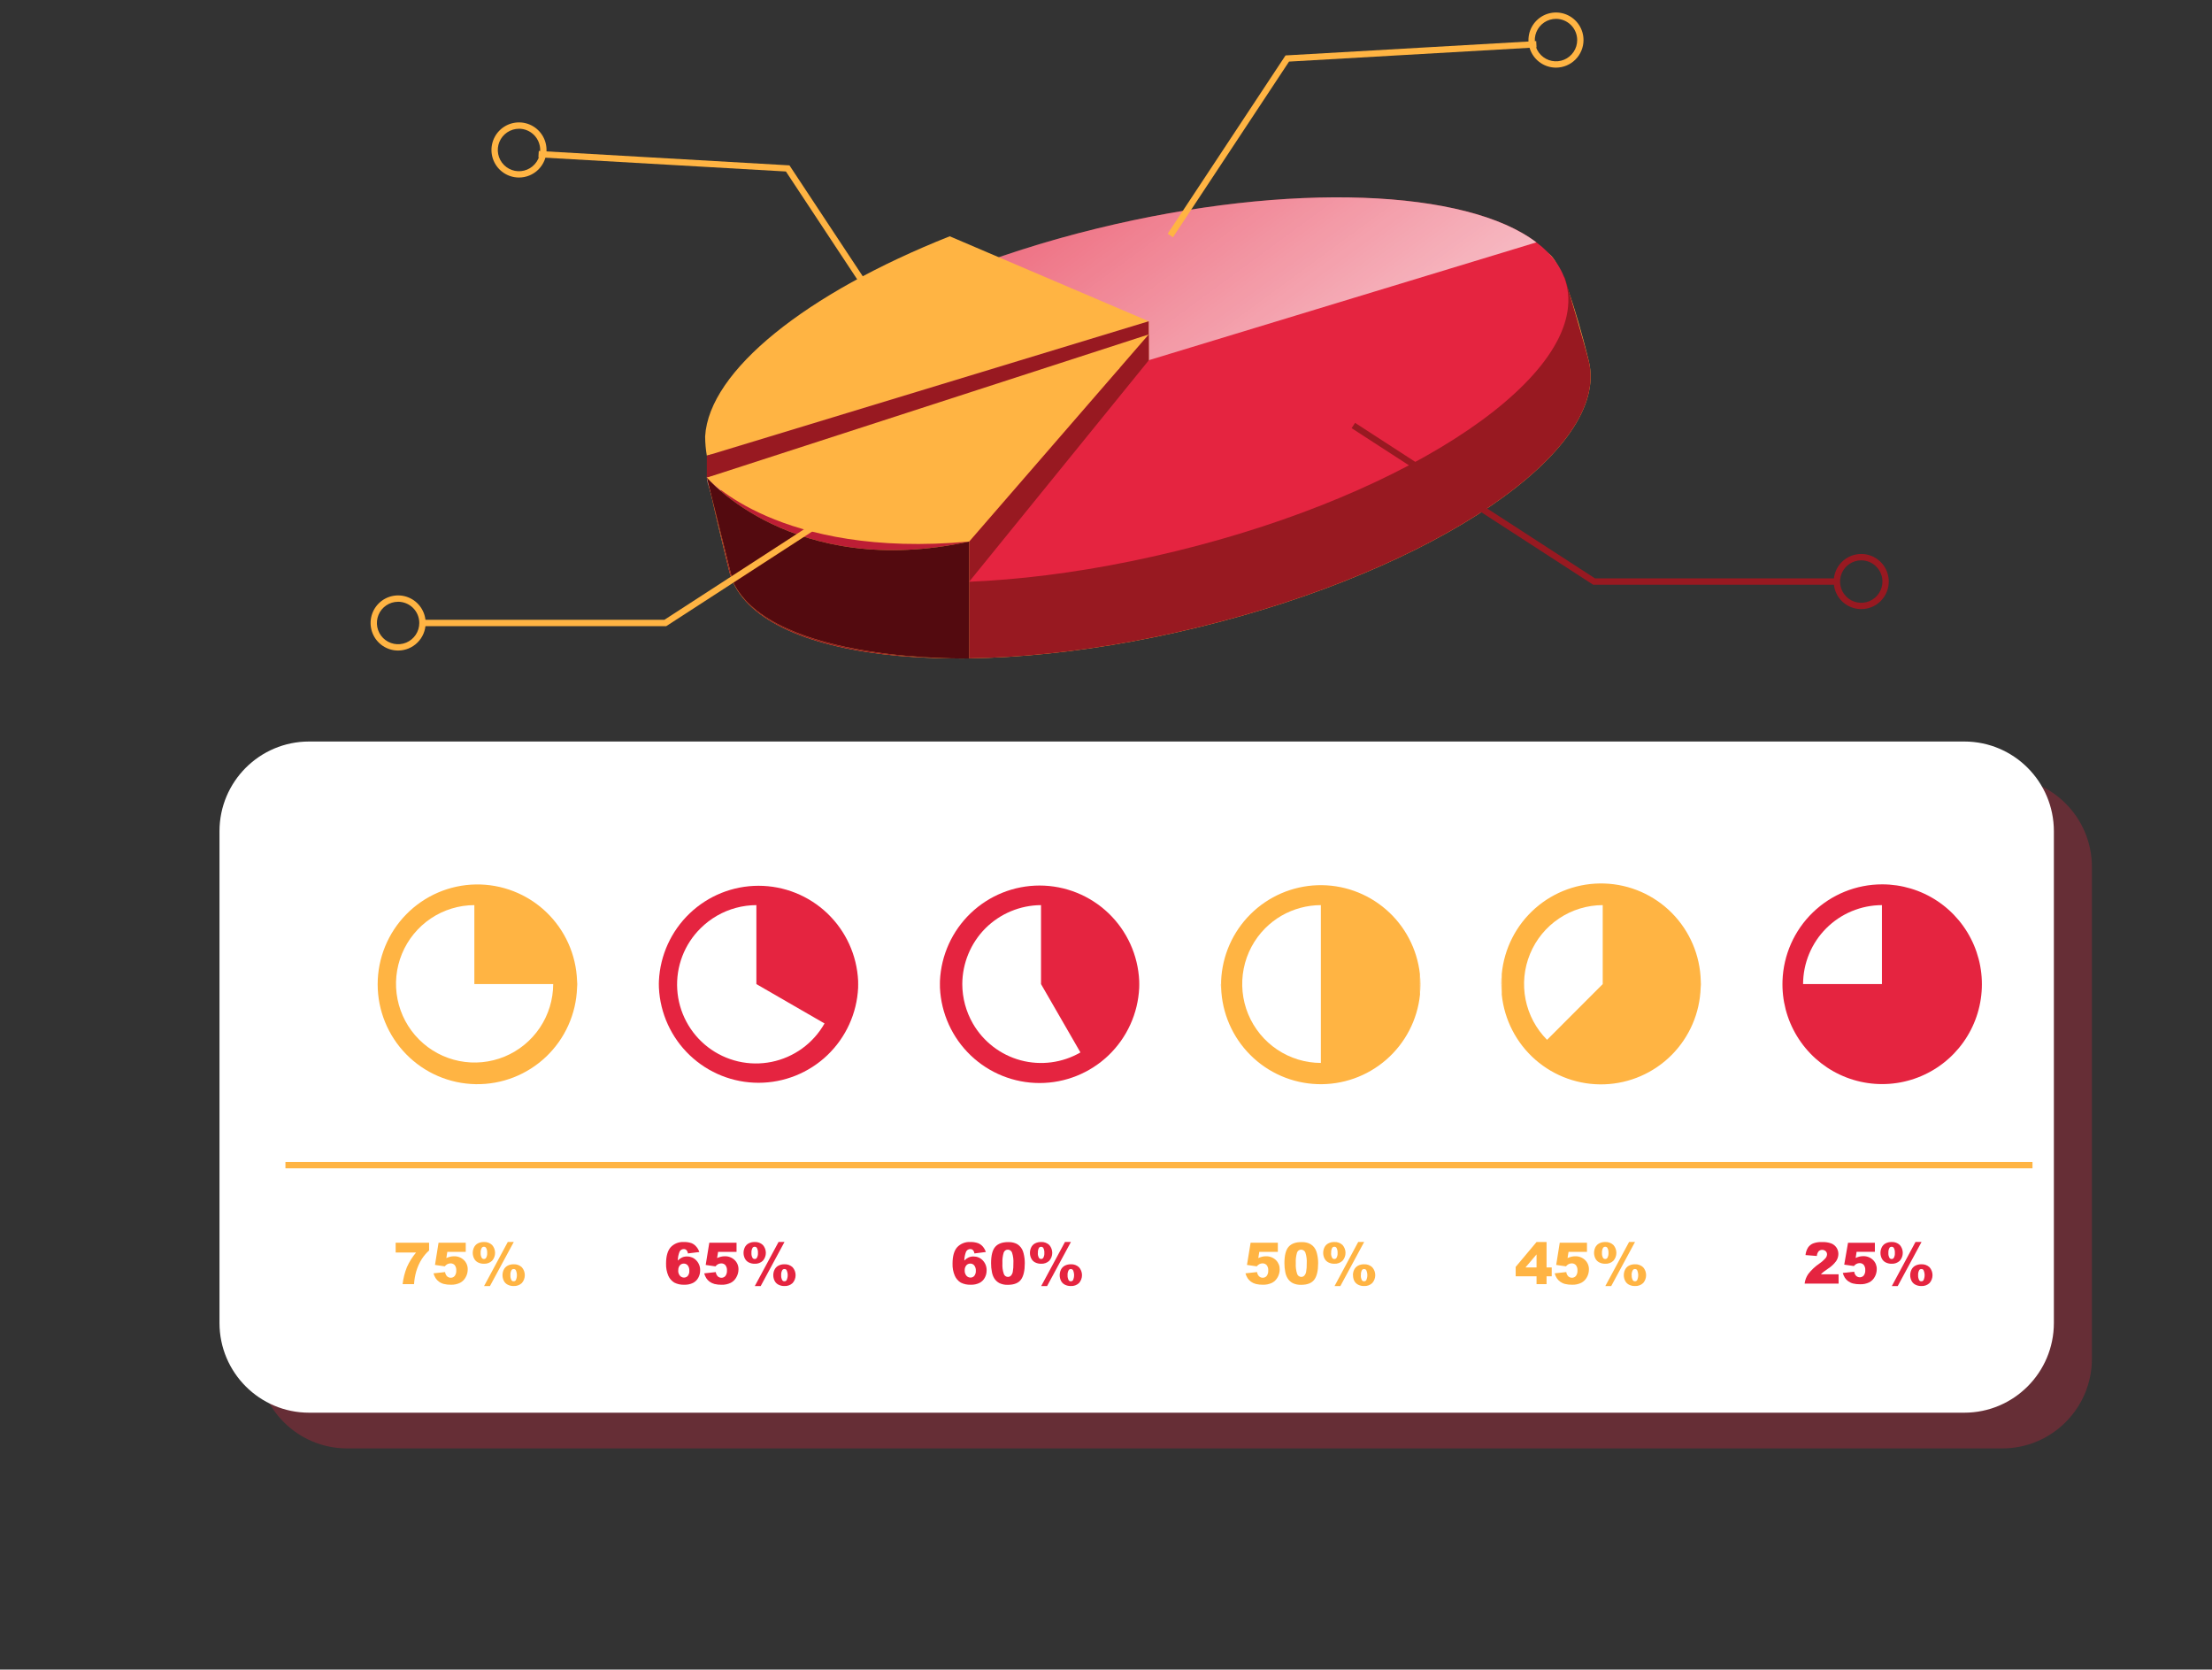 <svg width="163" height="123" viewBox="0 0 163 123" fill="none" xmlns="http://www.w3.org/2000/svg">
<rect x="0" y="0" width="163" height="123" fill="#333333" stroke="none"/>
<path d="M88.296 46.216C70.804 50.485 55.324 48.622 53.728 42.053C53.617 41.601 52.244 36.054 52.267 35.578C52.267 35.565 53.017 35.578 53.022 35.556C53.4 29.199 66.26 26.41 82.511 22.439C96.783 18.959 109.026 14.816 114.172 18.721C115.334 19.6 116.783 25.394 117.077 26.605C118.679 33.178 105.791 41.95 88.296 46.216Z" fill="#FFB443"/>
<path d="M88.296 46.216C70.804 50.485 55.324 48.622 53.728 42.053C53.617 41.601 52.126 35.351 52.126 35.351C52.504 28.992 66.26 26.41 82.511 22.439C96.783 18.959 110.164 16.548 115.312 20.452C115.312 20.452 116.783 25.396 117.077 26.612C118.679 33.178 105.791 41.95 88.296 46.216Z" fill="#981921"/>
<path opacity="0.29" d="M147.547 57.261H25.58C21.933 57.261 18.977 60.221 18.977 63.872V100.096C18.977 103.747 21.933 106.707 25.58 106.707H147.547C151.194 106.707 154.151 103.747 154.151 100.096V63.872C154.151 60.221 151.194 57.261 147.547 57.261Z" fill="#E52440"/>
<path d="M144.745 54.629H22.778C19.131 54.629 16.174 57.589 16.174 61.241V97.464C16.174 101.116 19.131 104.076 22.778 104.076H144.745C148.392 104.076 151.348 101.116 151.348 97.464V61.241C151.348 57.589 148.392 54.629 144.745 54.629Z" fill="white"/>
<path d="M48.541 72.515C48.541 72.601 48.551 72.686 48.555 72.768C48.555 72.683 48.555 72.597 48.555 72.515H48.541Z" fill="#FFB443"/>
<path d="M48.555 72.26C48.555 72.346 48.541 72.431 48.541 72.515H48.56C48.56 72.43 48.556 72.346 48.555 72.26Z" fill="#FFB443"/>
<path d="M69.252 72.515C69.252 72.601 69.263 72.686 69.264 72.768C69.264 72.683 69.264 72.597 69.264 72.515H69.252Z" fill="#FFB443"/>
<path d="M69.264 72.26C69.264 72.346 69.252 72.431 69.252 72.515H69.271C69.271 72.43 69.266 72.346 69.264 72.26Z" fill="#FFB443"/>
<path d="M42.518 72.515H42.537C42.537 72.43 42.527 72.344 42.523 72.26C42.523 72.346 42.518 72.43 42.518 72.515Z" fill="#FFB443"/>
<path d="M42.523 72.768C42.523 72.683 42.537 72.597 42.537 72.515H42.518C42.518 72.599 42.523 72.683 42.523 72.768Z" fill="#FFB443"/>
<path d="M89.984 72.26C89.984 72.346 89.971 72.431 89.971 72.515H89.984C89.984 72.43 89.984 72.346 89.984 72.26Z" fill="#FFB443"/>
<path d="M63.228 72.515H63.249C63.249 72.428 63.238 72.344 63.235 72.26C63.233 72.346 63.228 72.43 63.228 72.515Z" fill="#FFB443"/>
<path d="M89.962 72.515C89.962 72.601 89.972 72.686 89.976 72.768C89.976 72.683 89.976 72.597 89.976 72.515H89.962Z" fill="#FFB443"/>
<path d="M63.235 72.768C63.235 72.683 63.249 72.597 63.249 72.515H63.228C63.228 72.599 63.233 72.683 63.235 72.768Z" fill="#FFB443"/>
<path d="M83.946 72.768C83.946 72.683 83.958 72.597 83.958 72.515H83.94C83.94 72.599 83.945 72.683 83.946 72.768Z" fill="#FFB443"/>
<path d="M110.633 72.515C110.632 72.767 110.645 73.019 110.67 73.27C110.684 73.02 110.692 72.768 110.692 72.515H110.633Z" fill="#FFB443"/>
<path d="M110.663 71.759C110.638 72.01 110.625 72.262 110.626 72.515H110.686C110.693 72.26 110.684 72.008 110.663 71.759Z" fill="#FFB443"/>
<path d="M83.94 72.515H83.958C83.958 72.43 83.948 72.344 83.946 72.26C83.945 72.346 83.94 72.43 83.94 72.515Z" fill="#FFB443"/>
<path d="M131.363 72.515C131.363 72.43 131.363 72.344 131.363 72.26C131.363 72.346 131.349 72.431 131.349 72.515H131.363Z" fill="#FFB443"/>
<path d="M104.631 73.27C104.657 73.019 104.67 72.767 104.67 72.515H104.608C104.608 72.768 104.617 73.02 104.631 73.27Z" fill="#FFB443"/>
<path d="M104.608 72.515H104.67C104.67 72.262 104.657 72.01 104.631 71.759C104.617 72.008 104.608 72.26 104.608 72.515Z" fill="#FFB443"/>
<path d="M131.342 72.515C131.342 72.601 131.353 72.686 131.356 72.768C131.356 72.683 131.356 72.597 131.356 72.515H131.342Z" fill="#FFB443"/>
<path d="M125.32 72.515H125.339C125.339 72.43 125.328 72.344 125.327 72.26C125.325 72.346 125.32 72.43 125.32 72.515Z" fill="#FFB443"/>
<path d="M125.327 72.768C125.327 72.683 125.339 72.597 125.339 72.515H125.32C125.32 72.599 125.325 72.683 125.327 72.768Z" fill="#FFB443"/>
<path d="M42.523 72.26C42.456 70.332 41.635 68.508 40.238 67.18C38.84 65.852 36.977 65.127 35.051 65.16C33.124 65.194 31.288 65.984 29.938 67.36C28.587 68.736 27.83 70.588 27.83 72.517C27.83 74.446 28.587 76.298 29.938 77.674C31.288 79.05 33.124 79.84 35.051 79.873C36.977 79.907 38.84 79.182 40.238 77.854C41.635 76.526 42.456 74.701 42.523 72.773C42.523 72.688 42.523 72.602 42.523 72.52C42.523 72.438 42.523 72.346 42.523 72.26Z" fill="#FFB443"/>
<path d="M63.235 72.26C63.144 70.372 62.331 68.592 60.964 67.288C59.598 65.984 57.782 65.257 55.895 65.257C54.007 65.257 52.192 65.984 50.825 67.288C49.459 68.592 48.646 70.372 48.555 72.26C48.555 72.346 48.555 72.431 48.555 72.515C48.555 72.599 48.555 72.686 48.555 72.768C48.646 74.656 49.459 76.436 50.825 77.74C52.192 79.044 54.007 79.771 55.895 79.771C57.782 79.771 59.598 79.044 60.964 77.74C62.331 76.436 63.144 74.656 63.235 72.768C63.235 72.683 63.235 72.597 63.235 72.515C63.235 72.433 63.233 72.346 63.235 72.26Z" fill="#E52440"/>
<path d="M104.631 71.759C104.426 69.916 103.535 68.218 102.134 67.005C100.733 65.792 98.927 65.153 97.076 65.216C95.225 65.28 93.466 66.04 92.151 67.346C90.836 68.653 90.062 70.407 89.984 72.26C89.984 72.346 89.984 72.431 89.984 72.515C89.984 72.599 89.984 72.686 89.984 72.768C90.048 74.632 90.816 76.402 92.132 77.72C93.449 79.039 95.217 79.807 97.078 79.871C98.939 79.935 100.755 79.288 102.159 78.063C103.562 76.838 104.449 75.124 104.639 73.27C104.625 73.02 104.617 72.768 104.617 72.515C104.617 72.262 104.617 72.008 104.631 71.759Z" fill="#FFB443"/>
<path d="M83.947 72.26C83.86 70.369 83.049 68.584 81.682 67.276C80.314 65.969 78.496 65.239 76.606 65.239C74.715 65.239 72.897 65.969 71.529 67.276C70.162 68.584 69.351 70.369 69.264 72.26C69.264 72.346 69.264 72.431 69.264 72.515C69.264 72.599 69.264 72.686 69.264 72.768C69.351 74.659 70.162 76.444 71.529 77.752C72.897 79.06 74.715 79.789 76.606 79.789C78.496 79.789 80.314 79.06 81.682 77.752C83.049 76.444 83.86 74.659 83.947 72.768C83.947 72.683 83.947 72.597 83.947 72.515C83.947 72.433 83.945 72.346 83.947 72.26Z" fill="#E52440"/>
<path d="M125.327 72.26C125.28 70.385 124.519 68.598 123.201 67.265C121.882 65.932 120.104 65.154 118.231 65.09C116.358 65.026 114.532 65.681 113.125 66.92C111.718 68.16 110.838 69.891 110.663 71.759C110.677 72.008 110.686 72.26 110.686 72.515C110.686 72.77 110.686 73.028 110.663 73.27C110.851 75.127 111.736 76.843 113.14 78.072C114.545 79.3 116.363 79.948 118.226 79.884C120.089 79.82 121.859 79.049 123.176 77.728C124.493 76.407 125.26 74.634 125.32 72.768C125.32 72.683 125.32 72.597 125.32 72.515C125.32 72.433 125.325 72.346 125.327 72.26Z" fill="#FFB443"/>
<path d="M138.691 65.152C136.786 65.153 134.956 65.895 133.587 67.221C132.217 68.547 131.416 70.354 131.351 72.26C131.351 72.346 131.351 72.431 131.351 72.515C131.351 72.599 131.351 72.686 131.351 72.768C131.402 74.212 131.875 75.608 132.714 76.784C133.552 77.96 134.717 78.862 136.064 79.38C137.411 79.897 138.88 80.006 140.288 79.692C141.696 79.379 142.982 78.658 143.983 77.619C144.985 76.579 145.659 75.268 145.921 73.848C146.184 72.427 146.023 70.961 145.458 69.632C144.894 68.303 143.951 67.169 142.748 66.372C141.545 65.576 140.134 65.151 138.691 65.152Z" fill="#E52440"/>
<path d="M34.954 72.5V66.682C33.81 66.686 32.693 67.028 31.744 67.667C30.794 68.306 30.055 69.212 29.619 70.27C29.183 71.329 29.069 72.493 29.294 73.617C29.518 74.74 30.069 75.771 30.878 76.581C31.686 77.391 32.717 77.943 33.839 78.167C34.96 78.391 36.123 78.278 37.181 77.842C38.238 77.405 39.143 76.665 39.781 75.714C40.419 74.763 40.761 73.645 40.765 72.5H34.954Z" fill="white"/>
<path d="M55.737 72.5V66.682C54.718 66.685 53.716 66.955 52.832 67.464C52.393 67.718 51.988 68.027 51.627 68.385C51.035 68.968 50.575 69.672 50.278 70.449C49.981 71.226 49.854 72.058 49.905 72.888C49.956 73.718 50.184 74.528 50.575 75.262C50.965 75.997 51.508 76.639 52.167 77.145C52.826 77.651 53.586 78.01 54.396 78.198C55.205 78.385 56.045 78.397 56.86 78.231C57.674 78.066 58.443 77.727 59.116 77.239C59.788 76.751 60.349 76.123 60.759 75.4L55.737 72.5Z" fill="white"/>
<path d="M76.712 72.5V66.682C75.174 66.691 73.701 67.306 72.611 68.393C71.528 69.486 70.917 70.96 70.91 72.5C70.913 73.521 71.182 74.523 71.691 75.408C72.461 76.742 73.728 77.715 75.213 78.115C76.7 78.513 78.283 78.305 79.616 77.535L76.712 72.5Z" fill="white"/>
<path d="M97.333 72.5V66.682C96.313 66.685 95.312 66.955 94.428 67.464C93.991 67.718 93.589 68.028 93.232 68.385C92.422 69.198 91.871 70.233 91.648 71.36C91.425 72.487 91.54 73.654 91.978 74.715C92.417 75.777 93.159 76.684 94.112 77.324C95.065 77.963 96.186 78.306 97.333 78.309V72.491V72.5Z" fill="white"/>
<path d="M118.103 72.5V66.682C116.956 66.685 115.835 67.028 114.882 67.667C113.929 68.306 113.186 69.214 112.748 70.275C112.309 71.337 112.194 72.504 112.417 73.631C112.64 74.757 113.191 75.793 114.001 76.606L118.103 72.5Z" fill="white"/>
<path d="M138.678 72.5V66.682C137.138 66.686 135.662 67.3 134.573 68.39C133.484 69.48 132.871 70.958 132.867 72.5H138.678Z" fill="white"/>
<path d="M29.155 91.554H31.62V92.124C31.414 92.309 31.233 92.521 31.083 92.754C30.905 93.038 30.766 93.346 30.671 93.669C30.584 93.974 30.53 94.288 30.511 94.605H29.668C29.717 94.176 29.823 93.756 29.983 93.356C30.157 92.967 30.384 92.603 30.658 92.276H29.157L29.155 91.554Z" fill="#FFB443"/>
<path d="M32.316 91.554H34.32V92.228H32.962L32.89 92.685C32.979 92.642 33.072 92.609 33.168 92.586C33.258 92.564 33.35 92.552 33.442 92.552C33.577 92.546 33.713 92.567 33.84 92.615C33.967 92.663 34.083 92.735 34.182 92.829C34.275 92.918 34.348 93.026 34.397 93.146C34.446 93.266 34.469 93.394 34.465 93.523C34.466 93.722 34.416 93.916 34.32 94.09C34.227 94.268 34.083 94.413 33.905 94.506C33.692 94.609 33.458 94.658 33.221 94.649C33.049 94.652 32.877 94.633 32.709 94.593C32.578 94.56 32.454 94.502 32.345 94.422C32.248 94.352 32.166 94.265 32.1 94.165C32.031 94.055 31.978 93.935 31.945 93.809L32.799 93.715C32.81 93.833 32.861 93.944 32.944 94.028C33.018 94.098 33.115 94.136 33.216 94.134C33.272 94.135 33.327 94.124 33.377 94.101C33.427 94.078 33.472 94.044 33.507 94.001C33.592 93.885 33.632 93.743 33.621 93.6C33.633 93.458 33.593 93.316 33.507 93.202C33.467 93.16 33.419 93.127 33.366 93.105C33.312 93.083 33.255 93.073 33.197 93.075C33.115 93.076 33.034 93.096 32.962 93.135C32.89 93.176 32.826 93.23 32.774 93.294L32.054 93.19L32.316 91.554Z" fill="#FFB443"/>
<path d="M34.836 92.302C34.836 92.162 34.868 92.023 34.93 91.898C34.99 91.772 35.088 91.669 35.211 91.604C35.349 91.532 35.504 91.497 35.66 91.501C35.77 91.495 35.88 91.511 35.983 91.549C36.087 91.587 36.181 91.645 36.262 91.72C36.404 91.88 36.482 92.087 36.482 92.302C36.482 92.516 36.404 92.723 36.262 92.883C36.181 92.959 36.087 93.017 35.983 93.054C35.88 93.092 35.77 93.108 35.66 93.103C35.504 93.106 35.349 93.071 35.211 93C35.088 92.935 34.989 92.832 34.93 92.706C34.868 92.58 34.836 92.442 34.836 92.302ZM35.419 92.302C35.409 92.432 35.438 92.562 35.503 92.675C35.52 92.7 35.544 92.72 35.572 92.734C35.599 92.747 35.63 92.753 35.66 92.752C35.691 92.754 35.721 92.748 35.748 92.734C35.776 92.721 35.799 92.7 35.816 92.675C35.881 92.562 35.91 92.432 35.899 92.302C35.909 92.171 35.88 92.041 35.816 91.927C35.798 91.902 35.775 91.882 35.748 91.869C35.72 91.856 35.69 91.851 35.66 91.853C35.63 91.852 35.599 91.857 35.572 91.87C35.545 91.883 35.521 91.903 35.503 91.927C35.437 92.042 35.408 92.174 35.419 92.305V92.302ZM37.419 91.498H37.86L36.103 94.749H35.67L37.419 91.498ZM37.029 93.944C37.029 93.805 37.06 93.667 37.12 93.541C37.18 93.415 37.28 93.312 37.403 93.246C37.541 93.175 37.694 93.139 37.849 93.142C37.96 93.136 38.07 93.152 38.174 93.19C38.278 93.227 38.373 93.286 38.454 93.361C38.595 93.522 38.673 93.729 38.673 93.944C38.673 94.158 38.595 94.365 38.454 94.526C38.373 94.601 38.278 94.66 38.174 94.697C38.07 94.735 37.96 94.751 37.849 94.745C37.694 94.749 37.541 94.713 37.403 94.641C37.279 94.577 37.18 94.474 37.12 94.348C37.06 94.223 37.029 94.086 37.029 93.948V93.944ZM37.612 93.944C37.602 94.075 37.63 94.205 37.694 94.319C37.711 94.344 37.734 94.364 37.762 94.377C37.789 94.39 37.819 94.395 37.849 94.393C37.88 94.395 37.91 94.389 37.938 94.376C37.966 94.363 37.99 94.344 38.008 94.319C38.062 94.202 38.09 94.074 38.09 93.944C38.09 93.815 38.062 93.687 38.008 93.57C37.99 93.544 37.966 93.524 37.939 93.511C37.911 93.498 37.88 93.492 37.849 93.494C37.819 93.492 37.788 93.498 37.761 93.512C37.734 93.525 37.711 93.546 37.694 93.571C37.629 93.687 37.6 93.819 37.612 93.951V93.944Z" fill="#FFB443"/>
<path d="M51.532 92.239L50.691 92.343C50.681 92.25 50.643 92.163 50.581 92.093C50.529 92.045 50.459 92.019 50.388 92.021C50.321 92.02 50.255 92.04 50.198 92.076C50.142 92.113 50.097 92.166 50.07 92.228C49.991 92.432 49.95 92.649 49.947 92.868C50.037 92.774 50.142 92.697 50.258 92.641C50.374 92.589 50.501 92.564 50.627 92.567C50.755 92.565 50.882 92.59 51 92.64C51.118 92.69 51.224 92.764 51.311 92.858C51.405 92.955 51.478 93.071 51.526 93.197C51.575 93.323 51.598 93.458 51.593 93.594C51.595 93.787 51.546 93.977 51.451 94.145C51.36 94.307 51.223 94.438 51.056 94.521C50.859 94.613 50.643 94.657 50.426 94.649C50.172 94.66 49.92 94.607 49.693 94.494C49.498 94.377 49.345 94.203 49.252 93.996C49.129 93.711 49.071 93.402 49.081 93.092C49.081 92.543 49.197 92.139 49.423 91.884C49.545 91.754 49.694 91.653 49.86 91.587C50.025 91.521 50.203 91.491 50.381 91.501C50.576 91.494 50.771 91.522 50.956 91.585C51.088 91.638 51.205 91.723 51.297 91.831C51.404 91.948 51.484 92.087 51.532 92.239ZM49.976 93.594C49.968 93.734 50.012 93.873 50.101 93.982C50.138 94.026 50.185 94.062 50.237 94.086C50.29 94.111 50.347 94.123 50.405 94.122C50.458 94.123 50.511 94.112 50.559 94.09C50.607 94.068 50.65 94.036 50.684 93.996C50.766 93.888 50.806 93.753 50.795 93.618C50.805 93.477 50.765 93.338 50.681 93.226C50.646 93.183 50.602 93.148 50.552 93.125C50.502 93.102 50.447 93.09 50.392 93.091C50.336 93.089 50.281 93.1 50.229 93.123C50.178 93.145 50.133 93.179 50.096 93.221C50.013 93.326 49.972 93.46 49.983 93.594H49.976Z" fill="#E52440"/>
<path d="M52.268 91.554H54.275V92.228H52.916L52.842 92.685C52.932 92.642 53.026 92.609 53.123 92.586C53.212 92.564 53.303 92.552 53.394 92.552C53.53 92.546 53.665 92.567 53.792 92.615C53.92 92.663 54.036 92.735 54.134 92.829C54.227 92.918 54.301 93.026 54.35 93.146C54.399 93.266 54.422 93.394 54.418 93.523C54.416 93.723 54.364 93.918 54.266 94.091C54.173 94.269 54.028 94.414 53.851 94.507C53.638 94.61 53.403 94.659 53.167 94.651C52.995 94.654 52.822 94.635 52.654 94.595C52.523 94.561 52.4 94.503 52.29 94.424C52.195 94.353 52.112 94.266 52.046 94.167C51.978 94.056 51.926 93.936 51.891 93.811L52.745 93.717C52.758 93.834 52.809 93.944 52.89 94.03C52.964 94.099 53.061 94.137 53.162 94.136C53.218 94.137 53.273 94.126 53.323 94.103C53.374 94.08 53.419 94.045 53.454 94.003C53.538 93.887 53.579 93.745 53.569 93.602C53.581 93.46 53.539 93.317 53.453 93.204C53.413 93.161 53.365 93.128 53.312 93.106C53.258 93.085 53.201 93.075 53.143 93.077C53.061 93.078 52.98 93.098 52.907 93.137C52.836 93.178 52.773 93.232 52.721 93.296L52.002 93.192L52.268 91.554Z" fill="#E52440"/>
<path d="M54.791 92.302C54.79 92.162 54.822 92.024 54.883 91.898C54.943 91.772 55.042 91.669 55.165 91.604C55.304 91.532 55.459 91.497 55.614 91.501C55.724 91.495 55.834 91.512 55.937 91.549C56.04 91.587 56.134 91.645 56.214 91.72C56.356 91.88 56.435 92.087 56.435 92.302C56.435 92.516 56.356 92.723 56.214 92.883C56.134 92.959 56.04 93.016 55.937 93.054C55.834 93.092 55.724 93.108 55.614 93.103C55.459 93.107 55.304 93.071 55.165 93C55.042 92.935 54.943 92.832 54.883 92.706C54.822 92.58 54.79 92.442 54.791 92.302ZM55.374 92.302C55.363 92.431 55.392 92.561 55.456 92.675C55.473 92.7 55.497 92.721 55.525 92.734C55.553 92.747 55.584 92.754 55.614 92.752C55.645 92.754 55.675 92.748 55.702 92.734C55.729 92.721 55.752 92.7 55.768 92.675C55.833 92.562 55.863 92.432 55.852 92.302C55.862 92.171 55.833 92.041 55.768 91.927C55.751 91.902 55.728 91.883 55.701 91.87C55.674 91.857 55.644 91.851 55.614 91.853C55.584 91.851 55.553 91.857 55.526 91.87C55.498 91.883 55.474 91.902 55.456 91.927C55.392 92.042 55.363 92.174 55.374 92.305V92.302ZM57.371 91.498H57.809L56.054 94.749H55.62L57.371 91.498ZM56.982 93.944C56.981 93.805 57.013 93.666 57.074 93.541C57.134 93.415 57.233 93.311 57.356 93.246C57.494 93.174 57.648 93.138 57.804 93.142C57.914 93.136 58.024 93.152 58.128 93.19C58.231 93.227 58.326 93.286 58.407 93.361C58.549 93.522 58.627 93.729 58.627 93.944C58.627 94.158 58.549 94.365 58.407 94.526C58.326 94.602 58.231 94.66 58.128 94.697C58.024 94.735 57.914 94.751 57.804 94.745C57.648 94.749 57.494 94.713 57.356 94.641C57.232 94.577 57.133 94.474 57.074 94.348C57.013 94.224 56.982 94.087 56.982 93.948V93.944ZM57.565 93.944C57.554 94.075 57.583 94.206 57.648 94.319C57.665 94.344 57.689 94.364 57.716 94.377C57.743 94.39 57.774 94.395 57.804 94.393C57.834 94.395 57.864 94.389 57.892 94.376C57.919 94.363 57.943 94.344 57.961 94.319C58.016 94.202 58.045 94.074 58.045 93.944C58.045 93.815 58.016 93.687 57.961 93.57C57.944 93.544 57.92 93.524 57.893 93.51C57.865 93.497 57.834 93.492 57.804 93.494C57.773 93.492 57.743 93.498 57.715 93.512C57.688 93.525 57.665 93.546 57.648 93.571C57.582 93.686 57.553 93.819 57.565 93.951V93.944Z" fill="#E52440"/>
<path d="M72.645 92.238L71.804 92.343C71.793 92.25 71.754 92.163 71.693 92.093C71.641 92.045 71.572 92.019 71.501 92.021C71.434 92.02 71.367 92.039 71.31 92.076C71.253 92.113 71.209 92.166 71.182 92.228C71.105 92.433 71.063 92.649 71.059 92.868C71.148 92.774 71.253 92.697 71.37 92.641C71.486 92.589 71.612 92.564 71.739 92.567C71.867 92.566 71.993 92.591 72.111 92.641C72.229 92.691 72.335 92.765 72.422 92.858C72.515 92.956 72.588 93.072 72.636 93.198C72.684 93.324 72.707 93.459 72.703 93.594C72.705 93.787 72.656 93.977 72.561 94.145C72.471 94.308 72.333 94.439 72.166 94.521C71.969 94.613 71.753 94.657 71.536 94.649C71.282 94.66 71.03 94.607 70.802 94.494C70.608 94.377 70.455 94.203 70.363 93.996C70.239 93.711 70.181 93.402 70.192 93.092C70.192 92.543 70.308 92.139 70.534 91.884C70.657 91.754 70.806 91.653 70.972 91.587C71.138 91.52 71.316 91.491 71.495 91.501C71.689 91.494 71.883 91.523 72.067 91.585C72.202 91.638 72.322 91.722 72.417 91.831C72.521 91.95 72.598 92.088 72.645 92.238ZM71.088 93.594C71.079 93.734 71.124 93.873 71.213 93.982C71.25 94.027 71.297 94.062 71.35 94.087C71.403 94.111 71.46 94.123 71.519 94.122C71.571 94.123 71.623 94.112 71.671 94.09C71.719 94.068 71.761 94.036 71.795 93.996C71.878 93.888 71.918 93.753 71.908 93.618C71.918 93.477 71.877 93.338 71.792 93.226C71.757 93.183 71.713 93.148 71.663 93.125C71.613 93.102 71.558 93.09 71.503 93.091C71.447 93.09 71.392 93.1 71.341 93.123C71.29 93.145 71.244 93.179 71.207 93.221C71.122 93.326 71.079 93.459 71.088 93.594Z" fill="#E52440"/>
<path d="M73.031 93.065C73.031 92.487 73.135 92.082 73.344 91.85C73.55 91.619 73.868 91.508 74.294 91.508C74.465 91.502 74.636 91.528 74.798 91.585C74.918 91.627 75.027 91.694 75.119 91.782C75.198 91.856 75.264 91.942 75.316 92.037C75.367 92.136 75.406 92.241 75.43 92.35C75.488 92.582 75.516 92.82 75.516 93.06C75.516 93.613 75.422 94.017 75.236 94.271C75.049 94.526 74.727 94.654 74.272 94.656C74.058 94.665 73.845 94.623 73.651 94.533C73.492 94.451 73.358 94.326 73.263 94.174C73.179 94.032 73.121 93.876 73.093 93.713C73.049 93.5 73.029 93.283 73.031 93.065ZM73.868 93.065C73.85 93.334 73.885 93.604 73.973 93.859C73.995 93.921 74.035 93.974 74.088 94.012C74.141 94.051 74.204 94.072 74.27 94.073C74.311 94.073 74.352 94.065 74.39 94.05C74.428 94.034 74.463 94.011 74.492 93.982C74.565 93.902 74.613 93.803 74.631 93.696C74.667 93.495 74.681 93.291 74.675 93.087C74.694 92.812 74.659 92.535 74.573 92.273C74.548 92.211 74.506 92.158 74.451 92.121C74.396 92.083 74.331 92.064 74.265 92.064C74.198 92.063 74.133 92.083 74.079 92.122C74.025 92.16 73.984 92.215 73.962 92.278C73.885 92.532 73.853 92.799 73.868 93.065Z" fill="#E52440"/>
<path d="M75.895 92.302C75.895 92.162 75.927 92.024 75.988 91.898C76.048 91.772 76.147 91.669 76.269 91.604C76.408 91.532 76.563 91.497 76.719 91.501C76.829 91.495 76.939 91.511 77.042 91.549C77.145 91.587 77.24 91.645 77.321 91.72C77.461 91.881 77.539 92.088 77.539 92.302C77.539 92.516 77.461 92.722 77.321 92.883C77.24 92.959 77.145 93.017 77.042 93.054C76.939 93.092 76.829 93.108 76.719 93.103C76.563 93.107 76.408 93.071 76.269 93C76.146 92.935 76.047 92.832 75.988 92.706C75.926 92.58 75.895 92.442 75.895 92.302ZM76.478 92.302C76.468 92.432 76.497 92.562 76.562 92.675C76.58 92.699 76.604 92.718 76.631 92.731C76.658 92.744 76.688 92.751 76.718 92.751C76.748 92.751 76.778 92.744 76.805 92.731C76.832 92.718 76.856 92.699 76.874 92.675C76.938 92.561 76.967 92.431 76.957 92.302C76.966 92.172 76.937 92.042 76.874 91.927C76.856 91.904 76.832 91.886 76.805 91.873C76.778 91.86 76.748 91.854 76.718 91.854C76.688 91.854 76.659 91.86 76.632 91.873C76.605 91.886 76.581 91.904 76.562 91.927C76.498 92.042 76.471 92.174 76.483 92.305L76.478 92.302ZM78.476 91.498H78.915L77.158 94.749H76.724L78.476 91.498ZM78.088 93.944C78.088 93.805 78.119 93.667 78.178 93.541C78.239 93.415 78.338 93.312 78.46 93.246C78.599 93.175 78.753 93.139 78.908 93.142C79.018 93.136 79.129 93.152 79.232 93.19C79.336 93.227 79.431 93.286 79.511 93.361C79.653 93.522 79.732 93.729 79.732 93.944C79.732 94.158 79.653 94.365 79.511 94.526C79.431 94.602 79.336 94.66 79.232 94.697C79.129 94.735 79.018 94.751 78.908 94.745C78.753 94.749 78.599 94.713 78.46 94.641C78.337 94.577 78.238 94.474 78.178 94.348C78.119 94.223 78.088 94.086 78.088 93.948V93.944ZM78.669 93.944C78.66 94.075 78.689 94.205 78.753 94.319C78.77 94.344 78.793 94.364 78.821 94.377C78.848 94.39 78.878 94.395 78.908 94.393C78.939 94.395 78.969 94.389 78.996 94.376C79.024 94.363 79.048 94.344 79.066 94.319C79.121 94.202 79.149 94.074 79.149 93.944C79.149 93.815 79.121 93.687 79.066 93.57C79.047 93.546 79.023 93.527 78.996 93.513C78.969 93.5 78.939 93.493 78.909 93.493C78.879 93.493 78.849 93.5 78.822 93.513C78.795 93.527 78.771 93.546 78.753 93.57C78.687 93.685 78.658 93.819 78.669 93.951V93.944Z" fill="#E52440"/>
<path d="M92.156 91.554H94.163V92.228H92.796L92.722 92.685C92.812 92.643 92.905 92.61 93.001 92.586C93.09 92.564 93.182 92.552 93.274 92.552C93.41 92.546 93.546 92.568 93.673 92.616C93.8 92.663 93.917 92.736 94.016 92.829C94.109 92.918 94.182 93.027 94.231 93.146C94.28 93.266 94.303 93.394 94.3 93.523C94.299 93.722 94.249 93.916 94.153 94.09C94.06 94.267 93.916 94.412 93.739 94.506C93.526 94.608 93.292 94.657 93.055 94.649C92.883 94.652 92.711 94.633 92.543 94.593C92.411 94.559 92.287 94.501 92.177 94.422C92.082 94.351 91.999 94.264 91.933 94.165C91.865 94.054 91.812 93.934 91.777 93.809L92.632 93.715C92.643 93.833 92.695 93.944 92.779 94.028C92.851 94.097 92.948 94.136 93.049 94.134C93.104 94.135 93.159 94.124 93.21 94.101C93.261 94.078 93.305 94.044 93.341 94.001C93.426 93.885 93.466 93.743 93.455 93.6C93.468 93.458 93.426 93.315 93.339 93.202C93.3 93.16 93.252 93.127 93.199 93.105C93.146 93.083 93.089 93.073 93.031 93.075C92.949 93.076 92.867 93.096 92.794 93.135C92.723 93.177 92.66 93.231 92.608 93.294L91.888 93.19L92.156 91.554Z" fill="#FFB443"/>
<path d="M94.648 93.065C94.648 92.487 94.752 92.082 94.959 91.85C95.167 91.618 95.484 91.504 95.911 91.508C96.082 91.502 96.252 91.528 96.414 91.585C96.534 91.628 96.644 91.695 96.737 91.782C96.814 91.856 96.88 91.942 96.931 92.037C96.984 92.135 97.022 92.241 97.046 92.35C97.105 92.582 97.134 92.82 97.133 93.06C97.133 93.613 97.039 94.017 96.851 94.271C96.663 94.526 96.342 94.654 95.887 94.656C95.674 94.665 95.461 94.623 95.267 94.533C95.108 94.451 94.974 94.327 94.881 94.174C94.796 94.032 94.738 93.876 94.71 93.713C94.668 93.5 94.647 93.283 94.648 93.065ZM95.486 93.065C95.468 93.334 95.503 93.603 95.588 93.859C95.61 93.92 95.651 93.974 95.704 94.012C95.757 94.05 95.82 94.071 95.886 94.073C95.969 94.073 96.05 94.041 96.109 93.982C96.182 93.902 96.23 93.803 96.248 93.696C96.283 93.495 96.298 93.291 96.292 93.087C96.311 92.811 96.276 92.535 96.19 92.273C96.164 92.212 96.121 92.159 96.066 92.122C96.011 92.085 95.947 92.065 95.88 92.064C95.814 92.063 95.749 92.084 95.695 92.122C95.64 92.16 95.6 92.215 95.578 92.278C95.501 92.533 95.47 92.799 95.486 93.065Z" fill="#FFB443"/>
<path d="M97.504 92.302C97.504 92.162 97.535 92.024 97.596 91.898C97.657 91.772 97.756 91.668 97.88 91.604C98.018 91.532 98.172 91.497 98.328 91.501C98.438 91.495 98.547 91.511 98.651 91.549C98.754 91.587 98.849 91.645 98.929 91.72C99.071 91.88 99.15 92.087 99.15 92.302C99.15 92.516 99.071 92.723 98.929 92.883C98.849 92.959 98.754 93.017 98.651 93.054C98.547 93.092 98.438 93.108 98.328 93.103C98.172 93.107 98.018 93.071 97.88 93C97.756 92.936 97.656 92.832 97.596 92.706C97.535 92.58 97.504 92.442 97.504 92.302ZM98.087 92.302C98.076 92.432 98.106 92.562 98.171 92.675C98.187 92.701 98.211 92.721 98.239 92.735C98.266 92.749 98.297 92.754 98.328 92.752C98.358 92.754 98.389 92.748 98.416 92.734C98.443 92.721 98.467 92.7 98.483 92.675C98.547 92.561 98.576 92.431 98.565 92.302C98.574 92.172 98.546 92.042 98.483 91.927C98.466 91.902 98.443 91.882 98.415 91.869C98.388 91.856 98.358 91.851 98.328 91.853C98.297 91.851 98.267 91.857 98.24 91.87C98.212 91.883 98.188 91.903 98.171 91.927C98.107 92.042 98.081 92.174 98.094 92.305L98.087 92.302ZM100.085 91.498H100.524L98.769 94.749H98.341L100.085 91.498ZM99.697 93.944C99.696 93.805 99.727 93.666 99.787 93.541C99.848 93.415 99.947 93.312 100.069 93.246C100.207 93.175 100.361 93.139 100.517 93.142C100.627 93.136 100.737 93.152 100.841 93.19C100.945 93.227 101.04 93.285 101.12 93.361C101.262 93.522 101.341 93.729 101.341 93.944C101.341 94.158 101.262 94.365 101.12 94.526C101.04 94.602 100.945 94.66 100.841 94.698C100.737 94.735 100.627 94.751 100.517 94.745C100.361 94.749 100.207 94.713 100.069 94.641C99.946 94.576 99.847 94.474 99.787 94.348C99.729 94.223 99.701 94.086 99.704 93.948L99.697 93.944ZM100.279 93.944C100.27 94.075 100.298 94.205 100.361 94.319C100.379 94.344 100.402 94.364 100.429 94.377C100.457 94.39 100.487 94.395 100.517 94.393C100.548 94.395 100.578 94.389 100.606 94.376C100.633 94.363 100.658 94.344 100.676 94.319C100.73 94.202 100.758 94.074 100.758 93.944C100.758 93.815 100.73 93.687 100.676 93.57C100.658 93.545 100.634 93.525 100.606 93.512C100.578 93.499 100.548 93.493 100.517 93.494C100.487 93.492 100.456 93.498 100.429 93.512C100.401 93.525 100.378 93.546 100.361 93.571C100.299 93.688 100.273 93.82 100.286 93.951L100.279 93.944Z" fill="#FFB443"/>
<path d="M113.227 94.028H111.689V93.334L113.227 91.501H113.964V93.373H114.345V94.028H113.964V94.605H113.227V94.028ZM113.227 93.373V92.415L112.413 93.373H113.227Z" fill="#FFB443"/>
<path d="M114.936 91.554H116.942V92.228H115.584L115.51 92.685C115.599 92.643 115.693 92.609 115.789 92.586C115.878 92.564 115.97 92.552 116.062 92.552C116.198 92.546 116.333 92.567 116.46 92.615C116.587 92.663 116.704 92.735 116.802 92.829C116.895 92.918 116.969 93.026 117.017 93.146C117.066 93.266 117.09 93.394 117.086 93.523C117.086 93.722 117.036 93.916 116.941 94.09C116.848 94.268 116.703 94.413 116.525 94.506C116.313 94.609 116.078 94.658 115.842 94.649C115.669 94.652 115.497 94.633 115.329 94.593C115.197 94.56 115.073 94.502 114.963 94.422C114.868 94.351 114.785 94.264 114.719 94.165C114.65 94.055 114.598 93.935 114.563 93.809L115.418 93.715C115.43 93.833 115.481 93.943 115.563 94.028C115.637 94.097 115.734 94.135 115.835 94.134C115.89 94.135 115.946 94.124 115.996 94.101C116.047 94.078 116.092 94.044 116.127 94.001C116.211 93.885 116.252 93.743 116.242 93.6C116.253 93.458 116.212 93.316 116.125 93.202C116.086 93.16 116.038 93.127 115.985 93.105C115.931 93.083 115.874 93.073 115.816 93.075C115.734 93.076 115.653 93.096 115.58 93.135C115.509 93.176 115.446 93.23 115.394 93.294L114.674 93.19L114.936 91.554Z" fill="#FFB443"/>
<path d="M117.465 92.302C117.465 92.162 117.496 92.024 117.556 91.898C117.617 91.772 117.717 91.669 117.84 91.604C117.978 91.532 118.132 91.497 118.287 91.501C118.397 91.495 118.507 91.511 118.611 91.549C118.714 91.587 118.809 91.645 118.889 91.72C119.031 91.88 119.109 92.087 119.109 92.302C119.109 92.516 119.031 92.723 118.889 92.883C118.809 92.959 118.714 93.017 118.611 93.055C118.507 93.092 118.397 93.109 118.287 93.103C118.132 93.106 117.978 93.071 117.84 93C117.716 92.934 117.617 92.831 117.556 92.706C117.496 92.579 117.465 92.441 117.465 92.302ZM118.048 92.302C118.038 92.431 118.067 92.561 118.13 92.675C118.148 92.7 118.171 92.72 118.199 92.734C118.226 92.747 118.257 92.753 118.287 92.752C118.318 92.754 118.348 92.748 118.376 92.734C118.403 92.721 118.426 92.7 118.443 92.675C118.508 92.562 118.537 92.432 118.527 92.302C118.536 92.171 118.507 92.041 118.443 91.927C118.426 91.902 118.402 91.882 118.375 91.869C118.348 91.856 118.317 91.851 118.287 91.853C118.257 91.852 118.227 91.857 118.199 91.87C118.172 91.883 118.148 91.903 118.13 91.927C118.066 92.042 118.038 92.174 118.048 92.305V92.302ZM120.046 91.498H120.483L118.728 94.749H118.294L120.046 91.498ZM119.656 93.944C119.656 93.805 119.687 93.666 119.749 93.541C119.808 93.415 119.906 93.312 120.029 93.246C120.168 93.175 120.322 93.139 120.478 93.142C120.588 93.136 120.699 93.152 120.802 93.19C120.906 93.228 121.001 93.286 121.082 93.361C121.223 93.522 121.3 93.729 121.3 93.944C121.3 94.158 121.223 94.365 121.082 94.526C121.001 94.601 120.906 94.659 120.802 94.697C120.699 94.735 120.588 94.751 120.478 94.745C120.322 94.749 120.167 94.713 120.029 94.641C119.906 94.576 119.808 94.474 119.749 94.348C119.688 94.224 119.656 94.087 119.656 93.948V93.944ZM120.239 93.944C120.229 94.075 120.258 94.206 120.323 94.319C120.34 94.344 120.363 94.364 120.391 94.377C120.418 94.39 120.448 94.395 120.478 94.393C120.509 94.395 120.539 94.389 120.566 94.376C120.594 94.363 120.618 94.344 120.636 94.319C120.69 94.202 120.718 94.074 120.718 93.944C120.718 93.815 120.69 93.687 120.636 93.57C120.618 93.544 120.595 93.524 120.567 93.51C120.54 93.497 120.509 93.492 120.478 93.494C120.448 93.492 120.417 93.498 120.39 93.512C120.363 93.525 120.339 93.546 120.323 93.571C120.255 93.686 120.224 93.819 120.234 93.951L120.239 93.944Z" fill="#FFB443"/>
<path d="M138.57 92.302C138.569 92.162 138.601 92.024 138.662 91.898C138.722 91.772 138.821 91.669 138.944 91.604C139.082 91.532 139.236 91.497 139.392 91.501C139.502 91.495 139.612 91.511 139.716 91.549C139.819 91.587 139.914 91.645 139.995 91.72C140.136 91.881 140.214 92.088 140.214 92.302C140.214 92.516 140.136 92.722 139.995 92.883C139.914 92.959 139.819 93.017 139.716 93.054C139.612 93.092 139.502 93.108 139.392 93.103C139.236 93.106 139.082 93.071 138.944 93C138.821 92.935 138.722 92.832 138.662 92.706C138.601 92.58 138.569 92.442 138.57 92.302ZM139.153 92.302C139.142 92.431 139.171 92.561 139.235 92.675C139.252 92.7 139.276 92.72 139.303 92.733C139.331 92.747 139.361 92.753 139.392 92.752C139.423 92.754 139.453 92.749 139.481 92.735C139.509 92.721 139.532 92.701 139.549 92.675C139.613 92.561 139.641 92.431 139.631 92.302C139.64 92.172 139.612 92.042 139.549 91.927C139.531 91.903 139.507 91.883 139.48 91.87C139.452 91.857 139.422 91.851 139.392 91.853C139.362 91.852 139.331 91.858 139.304 91.871C139.277 91.883 139.253 91.903 139.235 91.927C139.171 92.042 139.142 92.174 139.153 92.305V92.302ZM141.15 91.498H141.596L139.84 94.749H139.407L141.15 91.498ZM140.761 93.944C140.76 93.805 140.792 93.666 140.853 93.541C140.913 93.415 141.012 93.312 141.135 93.246C141.273 93.175 141.427 93.139 141.583 93.142C141.693 93.136 141.803 93.152 141.907 93.19C142.01 93.227 142.105 93.286 142.186 93.361C142.327 93.522 142.405 93.729 142.405 93.944C142.405 94.158 142.327 94.365 142.186 94.526C142.105 94.602 142.01 94.66 141.907 94.697C141.803 94.735 141.693 94.751 141.583 94.745C141.427 94.749 141.273 94.713 141.135 94.641C141.012 94.577 140.913 94.474 140.853 94.348C140.792 94.224 140.761 94.087 140.761 93.948V93.944ZM141.345 93.944C141.335 94.075 141.364 94.205 141.427 94.319C141.444 94.344 141.468 94.364 141.495 94.377C141.522 94.39 141.553 94.395 141.583 94.393C141.613 94.395 141.643 94.389 141.671 94.376C141.698 94.363 141.722 94.344 141.74 94.319C141.795 94.202 141.824 94.074 141.824 93.944C141.824 93.815 141.795 93.687 141.74 93.57C141.723 93.544 141.699 93.524 141.672 93.51C141.644 93.497 141.613 93.492 141.583 93.494C141.552 93.492 141.522 93.498 141.495 93.512C141.467 93.525 141.444 93.546 141.427 93.571C141.362 93.687 141.334 93.819 141.345 93.951V93.944Z" fill="#E52440"/>
<path d="M135.485 94.564H132.981C133.012 94.314 133.102 94.074 133.243 93.866C133.473 93.567 133.75 93.306 134.062 93.094C134.235 92.977 134.392 92.838 134.53 92.68C134.592 92.604 134.628 92.509 134.632 92.411C134.633 92.367 134.624 92.324 134.607 92.283C134.589 92.243 134.564 92.207 134.532 92.177C134.461 92.114 134.37 92.079 134.275 92.079C134.181 92.079 134.089 92.114 134.019 92.177C133.937 92.277 133.889 92.401 133.882 92.531L133.046 92.464C133.065 92.269 133.127 92.081 133.228 91.913C133.319 91.779 133.447 91.673 133.597 91.609C133.808 91.53 134.033 91.494 134.258 91.504C134.49 91.494 134.722 91.528 134.942 91.605C135.099 91.666 135.233 91.774 135.328 91.913C135.42 92.051 135.469 92.213 135.468 92.379C135.467 92.566 135.411 92.748 135.307 92.904C135.148 93.122 134.949 93.308 134.721 93.453C134.55 93.57 134.443 93.652 134.379 93.698C134.316 93.744 134.256 93.806 134.179 93.881H135.483L135.485 94.564Z" fill="#E52440"/>
<path d="M136.179 91.559H138.158V92.225H136.811L136.741 92.677C136.829 92.634 136.921 92.601 137.016 92.577C137.104 92.556 137.194 92.546 137.285 92.545C137.419 92.539 137.553 92.56 137.678 92.607C137.804 92.654 137.919 92.726 138.016 92.819C138.108 92.907 138.18 93.013 138.228 93.131C138.276 93.249 138.3 93.376 138.296 93.503C138.296 93.698 138.247 93.891 138.153 94.062C138.061 94.238 137.918 94.381 137.743 94.473C137.53 94.575 137.295 94.624 137.059 94.613C136.886 94.617 136.714 94.598 136.546 94.557C136.416 94.524 136.294 94.466 136.186 94.386C136.091 94.316 136.01 94.231 135.945 94.133C135.877 94.023 135.826 93.904 135.793 93.78L136.635 93.688C136.647 93.804 136.697 93.912 136.779 93.996C136.817 94.031 136.861 94.059 136.91 94.077C136.959 94.095 137.011 94.103 137.063 94.101C137.115 94.099 137.166 94.086 137.213 94.063C137.26 94.041 137.302 94.009 137.336 93.97C137.419 93.856 137.459 93.716 137.449 93.575C137.461 93.434 137.42 93.294 137.334 93.181C137.295 93.139 137.248 93.107 137.195 93.085C137.142 93.064 137.085 93.054 137.028 93.056C136.947 93.057 136.867 93.078 136.796 93.116C136.726 93.157 136.663 93.209 136.611 93.272L135.9 93.169L136.179 91.559Z" fill="#E52440"/>
<path d="M149.772 85.606H21.034V86.073H149.772V85.606Z" fill="#FFB443"/>
<path d="M86.653 40.604C69.162 44.881 54.011 43.05 52.41 36.482C52.297 36.03 52.082 35.203 52.085 35.19C52.465 28.831 64.618 20.798 80.868 16.827C95.141 13.348 108.069 13.95 113.215 17.853C114.377 18.731 115.143 19.782 115.437 20.993C117.036 27.557 104.15 36.34 86.653 40.604Z" fill="#E52440"/>
<path d="M113.215 17.855L84.647 26.539L52.376 36.353C52.295 35.897 52.09 35.657 52.085 35.19C52.085 35.176 52.085 35.203 52.085 35.19C52.376 30.354 59.415 24.473 69.984 20.28C73.528 18.879 77.165 17.725 80.868 16.827C95.14 13.348 108.069 13.95 113.215 17.855Z" fill="url(#paint0_linear_1532_21602)"/>
<path d="M71.418 42.845L84.649 26.54L52.376 36.353C52.376 36.353 52.557 43.35 71.418 42.845Z" fill="url(#paint1_linear_1532_21602)"/>
<path d="M84.647 23.668L52.085 33.571C52.006 33.111 51.964 32.645 51.961 32.178C51.958 32.173 51.957 32.166 51.957 32.16C51.957 32.154 51.958 32.148 51.961 32.142C52.249 27.307 59.415 21.604 69.984 17.408L84.647 23.668Z" fill="#FFB443"/>
<path d="M84.649 26.54L84.647 23.668L52.085 33.571L84.649 26.54Z" fill="#FFB443"/>
<path d="M84.649 26.54L84.647 23.668L52.085 33.571V35.19L84.649 26.54Z" fill="#981921"/>
<path d="M71.418 42.845V39.897L84.647 24.639L84.649 26.54L71.418 42.845Z" fill="#981921"/>
<path d="M84.647 24.639L52.085 35.19C52.085 35.19 57.383 41.178 71.418 39.897L84.647 24.639Z" fill="#FFB443"/>
<path d="M71.418 39.897V48.509C71.418 48.509 56.859 48.87 54.01 42.862L52.085 35.181C52.085 35.181 58.417 42.724 71.418 39.897Z" fill="#FFB443"/>
<path d="M71.418 39.897V48.509C71.418 48.509 56.859 48.87 54.01 42.862L52.085 35.181C52.085 35.181 58.417 42.724 71.418 39.897Z" fill="#530A0F"/>
<path d="M66.467 25.575L57.913 12.634L39.675 11.589L39.702 11.122L58.173 12.183L58.238 12.279L66.856 25.317L66.467 25.575Z" fill="#FFB443"/>
<path d="M38.244 13.079C37.843 13.079 37.45 12.96 37.117 12.737C36.783 12.514 36.523 12.196 36.37 11.825C36.216 11.454 36.176 11.046 36.255 10.652C36.333 10.258 36.526 9.896 36.81 9.612C37.094 9.328 37.456 9.134 37.849 9.056C38.243 8.978 38.651 9.018 39.022 9.172C39.392 9.326 39.709 9.587 39.932 9.921C40.154 10.255 40.273 10.648 40.273 11.05C40.272 11.588 40.058 12.104 39.677 12.485C39.297 12.865 38.782 13.079 38.244 13.079ZM38.244 9.486C37.935 9.486 37.633 9.578 37.376 9.75C37.12 9.921 36.919 10.165 36.801 10.451C36.683 10.737 36.652 11.051 36.712 11.355C36.772 11.658 36.921 11.937 37.139 12.155C37.357 12.374 37.635 12.523 37.938 12.584C38.241 12.644 38.555 12.614 38.841 12.495C39.126 12.377 39.37 12.177 39.542 11.92C39.714 11.663 39.806 11.361 39.806 11.052C39.806 10.846 39.766 10.643 39.688 10.453C39.609 10.262 39.494 10.09 39.349 9.944C39.204 9.799 39.032 9.683 38.842 9.604C38.653 9.525 38.449 9.485 38.244 9.484V9.486Z" fill="#FFB443"/>
<path d="M86.435 17.479L86.045 17.22L94.729 4.084L94.845 4.077L113.201 3.025L113.227 3.492L94.988 4.538L86.435 17.479Z" fill="#FFB443"/>
<path d="M114.659 4.983C114.258 4.983 113.866 4.864 113.532 4.64C113.198 4.417 112.938 4.1 112.785 3.729C112.631 3.358 112.591 2.949 112.669 2.555C112.748 2.161 112.941 1.799 113.225 1.515C113.508 1.231 113.87 1.038 114.263 0.96C114.657 0.881 115.065 0.921 115.435 1.075C115.806 1.229 116.123 1.489 116.346 1.823C116.569 2.157 116.688 2.55 116.688 2.952C116.687 3.49 116.473 4.006 116.093 4.387C115.713 4.768 115.197 4.982 114.659 4.983ZM114.659 1.389C114.35 1.389 114.048 1.481 113.791 1.653C113.534 1.825 113.334 2.069 113.216 2.355C113.098 2.641 113.067 2.955 113.127 3.258C113.187 3.562 113.336 3.84 113.555 4.059C113.773 4.278 114.051 4.427 114.354 4.487C114.657 4.548 114.971 4.517 115.257 4.398C115.542 4.28 115.786 4.079 115.958 3.822C116.13 3.565 116.221 3.263 116.221 2.953C116.221 2.538 116.057 2.14 115.764 1.847C115.471 1.553 115.074 1.388 114.659 1.388V1.389Z" fill="#FFB443"/>
<path d="M137.153 44.874C136.752 44.874 136.36 44.755 136.026 44.532C135.692 44.309 135.432 43.992 135.279 43.62C135.125 43.249 135.085 42.84 135.164 42.447C135.242 42.053 135.435 41.691 135.719 41.407C136.003 41.123 136.365 40.929 136.758 40.851C137.152 40.773 137.56 40.813 137.931 40.967C138.301 41.121 138.618 41.382 138.841 41.716C139.063 42.05 139.182 42.443 139.182 42.845C139.181 43.383 138.967 43.899 138.586 44.28C138.206 44.66 137.691 44.874 137.153 44.874ZM137.153 41.281C136.844 41.281 136.542 41.373 136.285 41.545C136.028 41.717 135.828 41.961 135.71 42.247C135.592 42.532 135.561 42.847 135.621 43.15C135.681 43.454 135.83 43.732 136.049 43.951C136.267 44.17 136.545 44.319 136.848 44.379C137.151 44.439 137.465 44.408 137.751 44.29C138.036 44.172 138.28 43.971 138.452 43.714C138.624 43.457 138.715 43.154 138.715 42.845C138.715 42.431 138.55 42.033 138.257 41.74C137.964 41.447 137.567 41.282 137.153 41.281Z" fill="#981921"/>
<path d="M135.359 43.078H117.395L117.339 43.04L99.599 31.544L99.854 31.152L117.534 42.611H135.359V43.078Z" fill="#981921"/>
<path d="M29.335 47.927C28.934 47.927 28.542 47.807 28.208 47.584C27.875 47.361 27.615 47.043 27.462 46.672C27.309 46.301 27.269 45.892 27.347 45.499C27.426 45.105 27.619 44.743 27.903 44.459C28.187 44.175 28.548 43.982 28.942 43.904C29.335 43.826 29.743 43.866 30.113 44.02C30.484 44.173 30.801 44.434 31.023 44.768C31.246 45.102 31.365 45.494 31.365 45.896C31.365 46.435 31.151 46.951 30.77 47.332C30.389 47.713 29.873 47.927 29.335 47.927ZM29.335 44.334C29.026 44.334 28.724 44.425 28.467 44.597C28.21 44.769 28.01 45.013 27.892 45.299C27.774 45.585 27.743 45.899 27.803 46.203C27.863 46.506 28.012 46.785 28.23 47.004C28.449 47.222 28.727 47.371 29.03 47.431C29.333 47.492 29.647 47.461 29.933 47.343C30.218 47.224 30.462 47.024 30.634 46.767C30.805 46.509 30.897 46.207 30.897 45.898C30.897 45.483 30.733 45.085 30.44 44.791C30.147 44.498 29.749 44.333 29.335 44.332V44.334Z" fill="#FFB443"/>
<path d="M49.095 46.13H31.131V45.663H48.956L66.636 34.204L66.891 34.596L49.095 46.13Z" fill="#FFB443"/>
<defs>
<linearGradient id="paint0_linear_1532_21602" x1="102.711" y1="54.272" x2="60.751" y2="-2.828" gradientUnits="userSpaceOnUse">
<stop offset="0.01" stop-color="white"/>
<stop offset="1" stop-color="white" stop-opacity="0"/>
</linearGradient>
<linearGradient id="paint1_linear_1532_21602" x1="12136.7" y1="8027.82" x2="13523.6" y2="-3237.22" gradientUnits="userSpaceOnUse">
<stop offset="0.01"/>
<stop offset="0.08" stop-opacity="0.69"/>
<stop offset="0.21" stop-opacity="0.32"/>
<stop offset="1" stop-opacity="0"/>
</linearGradient>
</defs>
</svg>
